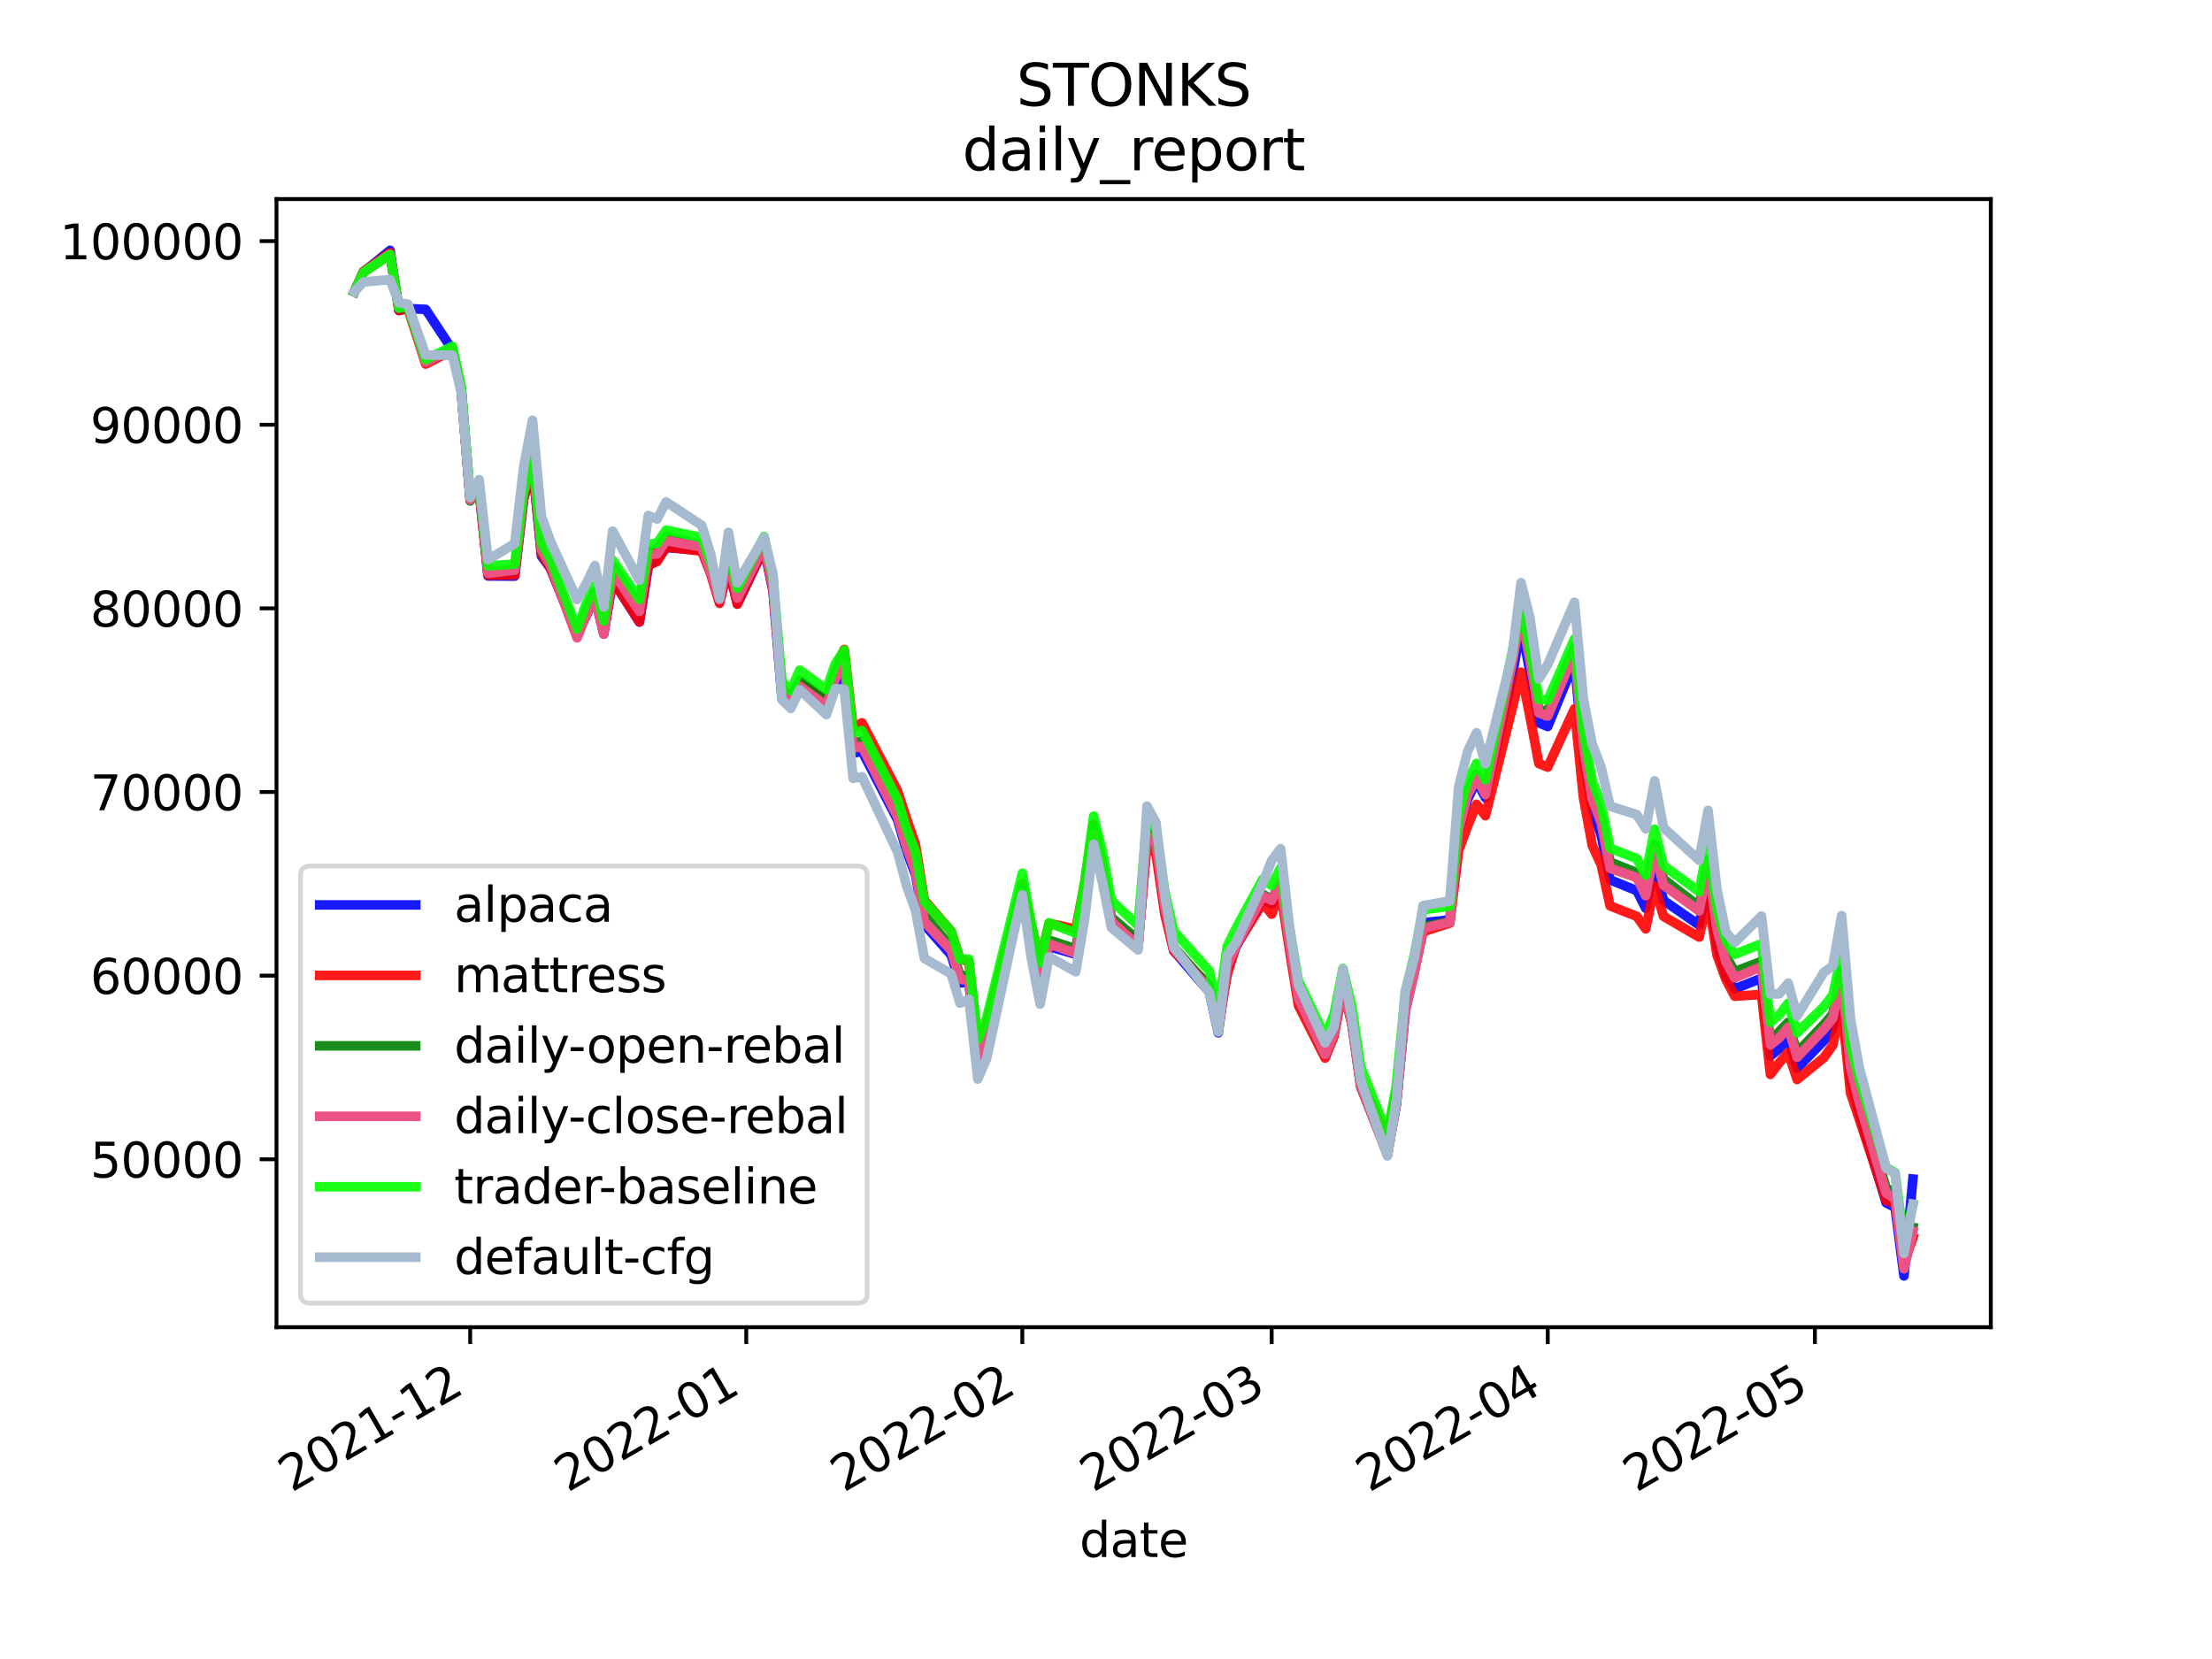 <?xml version="1.0" encoding="utf-8" standalone="no"?>
<!DOCTYPE svg PUBLIC "-//W3C//DTD SVG 1.1//EN"
  "http://www.w3.org/Graphics/SVG/1.1/DTD/svg11.dtd">
<svg height="345.6pt" version="1.1" viewBox="0 0 460.8 345.6" width="460.8pt" xmlns="http://www.w3.org/2000/svg" xmlns:xlink="http://www.w3.org/1999/xlink">
 <defs>
  <style type="text/css">*{stroke-linecap:butt;stroke-linejoin:round;}</style>
 </defs>
 <g id="figure_1">
  <g id="patch_1">
   <path d="M 0 345.6 
L 460.8 345.6 
L 460.8 0 
L 0 0 
z
" style="fill:#ffffff;"/>
  </g>
  <g id="axes_1">
   <g id="patch_2">
    <path d="M 57.6 276.48 
L 414.72 276.48 
L 414.72 41.472 
L 57.6 41.472 
z
" style="fill:#ffffff;"/>
   </g>
   <g id="matplotlib.axis_1">
    <g id="xtick_1">
     <g id="line2d_1">
      <defs>
       <path d="M 0 0 
L 0 3.5 
" id="meb7ab8a427" style="stroke:#000000;stroke-width:0.8;"/>
      </defs>
      <g>
       <use style="stroke:#000000;stroke-width:0.8;" x="97.95" xlink:href="#meb7ab8a427" y="276.48"/>
      </g>
     </g>
     <g id="text_1">
      <!-- 2021-12 -->
      <g transform="translate(60.725 310.952)rotate(-30)scale(0.1 -0.1)">
       <defs>
        <path d="M 1228 531 
L 3431 531 
L 3431 0 
L 469 0 
L 469 531 
Q 828 903 1448 1529 
Q 2069 2156 2228 2338 
Q 2531 2678 2651 2914 
Q 2772 3150 2772 3378 
Q 2772 3750 2511 3984 
Q 2250 4219 1831 4219 
Q 1534 4219 1204 4116 
Q 875 4013 500 3803 
L 500 4441 
Q 881 4594 1212 4672 
Q 1544 4750 1819 4750 
Q 2544 4750 2975 4387 
Q 3406 4025 3406 3419 
Q 3406 3131 3298 2873 
Q 3191 2616 2906 2266 
Q 2828 2175 2409 1742 
Q 1991 1309 1228 531 
z
" id="DejaVuSans-32" transform="scale(0.016)"/>
        <path d="M 2034 4250 
Q 1547 4250 1301 3770 
Q 1056 3291 1056 2328 
Q 1056 1369 1301 889 
Q 1547 409 2034 409 
Q 2525 409 2770 889 
Q 3016 1369 3016 2328 
Q 3016 3291 2770 3770 
Q 2525 4250 2034 4250 
z
M 2034 4750 
Q 2819 4750 3233 4129 
Q 3647 3509 3647 2328 
Q 3647 1150 3233 529 
Q 2819 -91 2034 -91 
Q 1250 -91 836 529 
Q 422 1150 422 2328 
Q 422 3509 836 4129 
Q 1250 4750 2034 4750 
z
" id="DejaVuSans-30" transform="scale(0.016)"/>
        <path d="M 794 531 
L 1825 531 
L 1825 4091 
L 703 3866 
L 703 4441 
L 1819 4666 
L 2450 4666 
L 2450 531 
L 3481 531 
L 3481 0 
L 794 0 
L 794 531 
z
" id="DejaVuSans-31" transform="scale(0.016)"/>
        <path d="M 313 2009 
L 1997 2009 
L 1997 1497 
L 313 1497 
L 313 2009 
z
" id="DejaVuSans-2d" transform="scale(0.016)"/>
       </defs>
       <use xlink:href="#DejaVuSans-32"/>
       <use x="63.623" xlink:href="#DejaVuSans-30"/>
       <use x="127.246" xlink:href="#DejaVuSans-32"/>
       <use x="190.869" xlink:href="#DejaVuSans-31"/>
       <use x="254.492" xlink:href="#DejaVuSans-2d"/>
       <use x="290.576" xlink:href="#DejaVuSans-31"/>
       <use x="354.199" xlink:href="#DejaVuSans-32"/>
      </g>
     </g>
    </g>
    <g id="xtick_2">
     <g id="line2d_2">
      <g>
       <use style="stroke:#000000;stroke-width:0.8;" x="155.46" xlink:href="#meb7ab8a427" y="276.48"/>
      </g>
     </g>
     <g id="text_2">
      <!-- 2022-01 -->
      <g transform="translate(118.235 310.952)rotate(-30)scale(0.1 -0.1)">
       <use xlink:href="#DejaVuSans-32"/>
       <use x="63.623" xlink:href="#DejaVuSans-30"/>
       <use x="127.246" xlink:href="#DejaVuSans-32"/>
       <use x="190.869" xlink:href="#DejaVuSans-32"/>
       <use x="254.492" xlink:href="#DejaVuSans-2d"/>
       <use x="290.576" xlink:href="#DejaVuSans-30"/>
       <use x="354.199" xlink:href="#DejaVuSans-31"/>
      </g>
     </g>
    </g>
    <g id="xtick_3">
     <g id="line2d_3">
      <g>
       <use style="stroke:#000000;stroke-width:0.8;" x="212.97" xlink:href="#meb7ab8a427" y="276.48"/>
      </g>
     </g>
     <g id="text_3">
      <!-- 2022-02 -->
      <g transform="translate(175.746 310.952)rotate(-30)scale(0.1 -0.1)">
       <use xlink:href="#DejaVuSans-32"/>
       <use x="63.623" xlink:href="#DejaVuSans-30"/>
       <use x="127.246" xlink:href="#DejaVuSans-32"/>
       <use x="190.869" xlink:href="#DejaVuSans-32"/>
       <use x="254.492" xlink:href="#DejaVuSans-2d"/>
       <use x="290.576" xlink:href="#DejaVuSans-30"/>
       <use x="354.199" xlink:href="#DejaVuSans-32"/>
      </g>
     </g>
    </g>
    <g id="xtick_4">
     <g id="line2d_4">
      <g>
       <use style="stroke:#000000;stroke-width:0.8;" x="264.915" xlink:href="#meb7ab8a427" y="276.48"/>
      </g>
     </g>
     <g id="text_4">
      <!-- 2022-03 -->
      <g transform="translate(227.69 310.952)rotate(-30)scale(0.1 -0.1)">
       <defs>
        <path d="M 2597 2516 
Q 3050 2419 3304 2112 
Q 3559 1806 3559 1356 
Q 3559 666 3084 287 
Q 2609 -91 1734 -91 
Q 1441 -91 1130 -33 
Q 819 25 488 141 
L 488 750 
Q 750 597 1062 519 
Q 1375 441 1716 441 
Q 2309 441 2620 675 
Q 2931 909 2931 1356 
Q 2931 1769 2642 2001 
Q 2353 2234 1838 2234 
L 1294 2234 
L 1294 2753 
L 1863 2753 
Q 2328 2753 2575 2939 
Q 2822 3125 2822 3475 
Q 2822 3834 2567 4026 
Q 2313 4219 1838 4219 
Q 1578 4219 1281 4162 
Q 984 4106 628 3988 
L 628 4550 
Q 988 4650 1302 4700 
Q 1616 4750 1894 4750 
Q 2613 4750 3031 4423 
Q 3450 4097 3450 3541 
Q 3450 3153 3228 2886 
Q 3006 2619 2597 2516 
z
" id="DejaVuSans-33" transform="scale(0.016)"/>
       </defs>
       <use xlink:href="#DejaVuSans-32"/>
       <use x="63.623" xlink:href="#DejaVuSans-30"/>
       <use x="127.246" xlink:href="#DejaVuSans-32"/>
       <use x="190.869" xlink:href="#DejaVuSans-32"/>
       <use x="254.492" xlink:href="#DejaVuSans-2d"/>
       <use x="290.576" xlink:href="#DejaVuSans-30"/>
       <use x="354.199" xlink:href="#DejaVuSans-33"/>
      </g>
     </g>
    </g>
    <g id="xtick_5">
     <g id="line2d_5">
      <g>
       <use style="stroke:#000000;stroke-width:0.8;" x="322.425" xlink:href="#meb7ab8a427" y="276.48"/>
      </g>
     </g>
     <g id="text_5">
      <!-- 2022-04 -->
      <g transform="translate(285.201 310.952)rotate(-30)scale(0.1 -0.1)">
       <defs>
        <path d="M 2419 4116 
L 825 1625 
L 2419 1625 
L 2419 4116 
z
M 2253 4666 
L 3047 4666 
L 3047 1625 
L 3713 1625 
L 3713 1100 
L 3047 1100 
L 3047 0 
L 2419 0 
L 2419 1100 
L 313 1100 
L 313 1709 
L 2253 4666 
z
" id="DejaVuSans-34" transform="scale(0.016)"/>
       </defs>
       <use xlink:href="#DejaVuSans-32"/>
       <use x="63.623" xlink:href="#DejaVuSans-30"/>
       <use x="127.246" xlink:href="#DejaVuSans-32"/>
       <use x="190.869" xlink:href="#DejaVuSans-32"/>
       <use x="254.492" xlink:href="#DejaVuSans-2d"/>
       <use x="290.576" xlink:href="#DejaVuSans-30"/>
       <use x="354.199" xlink:href="#DejaVuSans-34"/>
      </g>
     </g>
    </g>
    <g id="xtick_6">
     <g id="line2d_6">
      <g>
       <use style="stroke:#000000;stroke-width:0.8;" x="378.08" xlink:href="#meb7ab8a427" y="276.48"/>
      </g>
     </g>
     <g id="text_6">
      <!-- 2022-05 -->
      <g transform="translate(340.856 310.952)rotate(-30)scale(0.1 -0.1)">
       <defs>
        <path d="M 691 4666 
L 3169 4666 
L 3169 4134 
L 1269 4134 
L 1269 2991 
Q 1406 3038 1543 3061 
Q 1681 3084 1819 3084 
Q 2600 3084 3056 2656 
Q 3513 2228 3513 1497 
Q 3513 744 3044 326 
Q 2575 -91 1722 -91 
Q 1428 -91 1123 -41 
Q 819 9 494 109 
L 494 744 
Q 775 591 1075 516 
Q 1375 441 1709 441 
Q 2250 441 2565 725 
Q 2881 1009 2881 1497 
Q 2881 1984 2565 2268 
Q 2250 2553 1709 2553 
Q 1456 2553 1204 2497 
Q 953 2441 691 2322 
L 691 4666 
z
" id="DejaVuSans-35" transform="scale(0.016)"/>
       </defs>
       <use xlink:href="#DejaVuSans-32"/>
       <use x="63.623" xlink:href="#DejaVuSans-30"/>
       <use x="127.246" xlink:href="#DejaVuSans-32"/>
       <use x="190.869" xlink:href="#DejaVuSans-32"/>
       <use x="254.492" xlink:href="#DejaVuSans-2d"/>
       <use x="290.576" xlink:href="#DejaVuSans-30"/>
       <use x="354.199" xlink:href="#DejaVuSans-35"/>
      </g>
     </g>
    </g>
    <g id="text_7">
     <!-- date -->
     <g transform="translate(224.885 324.351)scale(0.1 -0.1)">
      <defs>
       <path d="M 2906 2969 
L 2906 4863 
L 3481 4863 
L 3481 0 
L 2906 0 
L 2906 525 
Q 2725 213 2448 61 
Q 2172 -91 1784 -91 
Q 1150 -91 751 415 
Q 353 922 353 1747 
Q 353 2572 751 3078 
Q 1150 3584 1784 3584 
Q 2172 3584 2448 3432 
Q 2725 3281 2906 2969 
z
M 947 1747 
Q 947 1113 1208 752 
Q 1469 391 1925 391 
Q 2381 391 2643 752 
Q 2906 1113 2906 1747 
Q 2906 2381 2643 2742 
Q 2381 3103 1925 3103 
Q 1469 3103 1208 2742 
Q 947 2381 947 1747 
z
" id="DejaVuSans-64" transform="scale(0.016)"/>
       <path d="M 2194 1759 
Q 1497 1759 1228 1600 
Q 959 1441 959 1056 
Q 959 750 1161 570 
Q 1363 391 1709 391 
Q 2188 391 2477 730 
Q 2766 1069 2766 1631 
L 2766 1759 
L 2194 1759 
z
M 3341 1997 
L 3341 0 
L 2766 0 
L 2766 531 
Q 2569 213 2275 61 
Q 1981 -91 1556 -91 
Q 1019 -91 701 211 
Q 384 513 384 1019 
Q 384 1609 779 1909 
Q 1175 2209 1959 2209 
L 2766 2209 
L 2766 2266 
Q 2766 2663 2505 2880 
Q 2244 3097 1772 3097 
Q 1472 3097 1187 3025 
Q 903 2953 641 2809 
L 641 3341 
Q 956 3463 1253 3523 
Q 1550 3584 1831 3584 
Q 2591 3584 2966 3190 
Q 3341 2797 3341 1997 
z
" id="DejaVuSans-61" transform="scale(0.016)"/>
       <path d="M 1172 4494 
L 1172 3500 
L 2356 3500 
L 2356 3053 
L 1172 3053 
L 1172 1153 
Q 1172 725 1289 603 
Q 1406 481 1766 481 
L 2356 481 
L 2356 0 
L 1766 0 
Q 1100 0 847 248 
Q 594 497 594 1153 
L 594 3053 
L 172 3053 
L 172 3500 
L 594 3500 
L 594 4494 
L 1172 4494 
z
" id="DejaVuSans-74" transform="scale(0.016)"/>
       <path d="M 3597 1894 
L 3597 1613 
L 953 1613 
Q 991 1019 1311 708 
Q 1631 397 2203 397 
Q 2534 397 2845 478 
Q 3156 559 3463 722 
L 3463 178 
Q 3153 47 2828 -22 
Q 2503 -91 2169 -91 
Q 1331 -91 842 396 
Q 353 884 353 1716 
Q 353 2575 817 3079 
Q 1281 3584 2069 3584 
Q 2775 3584 3186 3129 
Q 3597 2675 3597 1894 
z
M 3022 2063 
Q 3016 2534 2758 2815 
Q 2500 3097 2075 3097 
Q 1594 3097 1305 2825 
Q 1016 2553 972 2059 
L 3022 2063 
z
" id="DejaVuSans-65" transform="scale(0.016)"/>
      </defs>
      <use xlink:href="#DejaVuSans-64"/>
      <use x="63.477" xlink:href="#DejaVuSans-61"/>
      <use x="124.756" xlink:href="#DejaVuSans-74"/>
      <use x="163.965" xlink:href="#DejaVuSans-65"/>
     </g>
    </g>
   </g>
   <g id="matplotlib.axis_2">
    <g id="ytick_1">
     <g id="line2d_7">
      <defs>
       <path d="M 0 0 
L -3.5 0 
" id="m868fb7bcef" style="stroke:#000000;stroke-width:0.8;"/>
      </defs>
      <g>
       <use style="stroke:#000000;stroke-width:0.8;" x="57.6" xlink:href="#m868fb7bcef" y="241.498"/>
      </g>
     </g>
     <g id="text_8">
      <!-- 50000 -->
      <g transform="translate(18.788 245.298)scale(0.1 -0.1)">
       <use xlink:href="#DejaVuSans-35"/>
       <use x="63.623" xlink:href="#DejaVuSans-30"/>
       <use x="127.246" xlink:href="#DejaVuSans-30"/>
       <use x="190.869" xlink:href="#DejaVuSans-30"/>
       <use x="254.492" xlink:href="#DejaVuSans-30"/>
      </g>
     </g>
    </g>
    <g id="ytick_2">
     <g id="line2d_8">
      <g>
       <use style="stroke:#000000;stroke-width:0.8;" x="57.6" xlink:href="#m868fb7bcef" y="203.243"/>
      </g>
     </g>
     <g id="text_9">
      <!-- 60000 -->
      <g transform="translate(18.788 207.042)scale(0.1 -0.1)">
       <defs>
        <path d="M 2113 2584 
Q 1688 2584 1439 2293 
Q 1191 2003 1191 1497 
Q 1191 994 1439 701 
Q 1688 409 2113 409 
Q 2538 409 2786 701 
Q 3034 994 3034 1497 
Q 3034 2003 2786 2293 
Q 2538 2584 2113 2584 
z
M 3366 4563 
L 3366 3988 
Q 3128 4100 2886 4159 
Q 2644 4219 2406 4219 
Q 1781 4219 1451 3797 
Q 1122 3375 1075 2522 
Q 1259 2794 1537 2939 
Q 1816 3084 2150 3084 
Q 2853 3084 3261 2657 
Q 3669 2231 3669 1497 
Q 3669 778 3244 343 
Q 2819 -91 2113 -91 
Q 1303 -91 875 529 
Q 447 1150 447 2328 
Q 447 3434 972 4092 
Q 1497 4750 2381 4750 
Q 2619 4750 2861 4703 
Q 3103 4656 3366 4563 
z
" id="DejaVuSans-36" transform="scale(0.016)"/>
       </defs>
       <use xlink:href="#DejaVuSans-36"/>
       <use x="63.623" xlink:href="#DejaVuSans-30"/>
       <use x="127.246" xlink:href="#DejaVuSans-30"/>
       <use x="190.869" xlink:href="#DejaVuSans-30"/>
       <use x="254.492" xlink:href="#DejaVuSans-30"/>
      </g>
     </g>
    </g>
    <g id="ytick_3">
     <g id="line2d_9">
      <g>
       <use style="stroke:#000000;stroke-width:0.8;" x="57.6" xlink:href="#m868fb7bcef" y="164.988"/>
      </g>
     </g>
     <g id="text_10">
      <!-- 70000 -->
      <g transform="translate(18.788 168.787)scale(0.1 -0.1)">
       <defs>
        <path d="M 525 4666 
L 3525 4666 
L 3525 4397 
L 1831 0 
L 1172 0 
L 2766 4134 
L 525 4134 
L 525 4666 
z
" id="DejaVuSans-37" transform="scale(0.016)"/>
       </defs>
       <use xlink:href="#DejaVuSans-37"/>
       <use x="63.623" xlink:href="#DejaVuSans-30"/>
       <use x="127.246" xlink:href="#DejaVuSans-30"/>
       <use x="190.869" xlink:href="#DejaVuSans-30"/>
       <use x="254.492" xlink:href="#DejaVuSans-30"/>
      </g>
     </g>
    </g>
    <g id="ytick_4">
     <g id="line2d_10">
      <g>
       <use style="stroke:#000000;stroke-width:0.8;" x="57.6" xlink:href="#m868fb7bcef" y="126.733"/>
      </g>
     </g>
     <g id="text_11">
      <!-- 80000 -->
      <g transform="translate(18.788 130.532)scale(0.1 -0.1)">
       <defs>
        <path d="M 2034 2216 
Q 1584 2216 1326 1975 
Q 1069 1734 1069 1313 
Q 1069 891 1326 650 
Q 1584 409 2034 409 
Q 2484 409 2743 651 
Q 3003 894 3003 1313 
Q 3003 1734 2745 1975 
Q 2488 2216 2034 2216 
z
M 1403 2484 
Q 997 2584 770 2862 
Q 544 3141 544 3541 
Q 544 4100 942 4425 
Q 1341 4750 2034 4750 
Q 2731 4750 3128 4425 
Q 3525 4100 3525 3541 
Q 3525 3141 3298 2862 
Q 3072 2584 2669 2484 
Q 3125 2378 3379 2068 
Q 3634 1759 3634 1313 
Q 3634 634 3220 271 
Q 2806 -91 2034 -91 
Q 1263 -91 848 271 
Q 434 634 434 1313 
Q 434 1759 690 2068 
Q 947 2378 1403 2484 
z
M 1172 3481 
Q 1172 3119 1398 2916 
Q 1625 2713 2034 2713 
Q 2441 2713 2670 2916 
Q 2900 3119 2900 3481 
Q 2900 3844 2670 4047 
Q 2441 4250 2034 4250 
Q 1625 4250 1398 4047 
Q 1172 3844 1172 3481 
z
" id="DejaVuSans-38" transform="scale(0.016)"/>
       </defs>
       <use xlink:href="#DejaVuSans-38"/>
       <use x="63.623" xlink:href="#DejaVuSans-30"/>
       <use x="127.246" xlink:href="#DejaVuSans-30"/>
       <use x="190.869" xlink:href="#DejaVuSans-30"/>
       <use x="254.492" xlink:href="#DejaVuSans-30"/>
      </g>
     </g>
    </g>
    <g id="ytick_5">
     <g id="line2d_11">
      <g>
       <use style="stroke:#000000;stroke-width:0.8;" x="57.6" xlink:href="#m868fb7bcef" y="88.477"/>
      </g>
     </g>
     <g id="text_12">
      <!-- 90000 -->
      <g transform="translate(18.788 92.277)scale(0.1 -0.1)">
       <defs>
        <path d="M 703 97 
L 703 672 
Q 941 559 1184 500 
Q 1428 441 1663 441 
Q 2288 441 2617 861 
Q 2947 1281 2994 2138 
Q 2813 1869 2534 1725 
Q 2256 1581 1919 1581 
Q 1219 1581 811 2004 
Q 403 2428 403 3163 
Q 403 3881 828 4315 
Q 1253 4750 1959 4750 
Q 2769 4750 3195 4129 
Q 3622 3509 3622 2328 
Q 3622 1225 3098 567 
Q 2575 -91 1691 -91 
Q 1453 -91 1209 -44 
Q 966 3 703 97 
z
M 1959 2075 
Q 2384 2075 2632 2365 
Q 2881 2656 2881 3163 
Q 2881 3666 2632 3958 
Q 2384 4250 1959 4250 
Q 1534 4250 1286 3958 
Q 1038 3666 1038 3163 
Q 1038 2656 1286 2365 
Q 1534 2075 1959 2075 
z
" id="DejaVuSans-39" transform="scale(0.016)"/>
       </defs>
       <use xlink:href="#DejaVuSans-39"/>
       <use x="63.623" xlink:href="#DejaVuSans-30"/>
       <use x="127.246" xlink:href="#DejaVuSans-30"/>
       <use x="190.869" xlink:href="#DejaVuSans-30"/>
       <use x="254.492" xlink:href="#DejaVuSans-30"/>
      </g>
     </g>
    </g>
    <g id="ytick_6">
     <g id="line2d_12">
      <g>
       <use style="stroke:#000000;stroke-width:0.8;" x="57.6" xlink:href="#m868fb7bcef" y="50.222"/>
      </g>
     </g>
     <g id="text_13">
      <!-- 100000 -->
      <g transform="translate(12.425 54.021)scale(0.1 -0.1)">
       <use xlink:href="#DejaVuSans-31"/>
       <use x="63.623" xlink:href="#DejaVuSans-30"/>
       <use x="127.246" xlink:href="#DejaVuSans-30"/>
       <use x="190.869" xlink:href="#DejaVuSans-30"/>
       <use x="254.492" xlink:href="#DejaVuSans-30"/>
       <use x="318.115" xlink:href="#DejaVuSans-30"/>
      </g>
     </g>
    </g>
   </g>
   <g id="line2d_13">
    <path clip-path="url(#pd43459a0da)" d="M 73.833 60.767 
L 75.688 56.687 
L 81.253 52.154 
L 83.109 64.654 
L 84.964 64.283 
L 88.674 64.444 
L 94.24 72.87 
L 96.095 81.304 
L 97.95 104.121 
L 99.805 102.088 
L 101.66 119.983 
L 107.226 120.019 
L 109.081 103.969 
L 110.936 96.892 
L 112.791 115.855 
L 114.646 118.369 
L 120.212 132.157 
L 122.067 128.336 
L 123.922 124.262 
L 125.777 132.082 
L 127.633 120.901 
L 133.198 129.584 
L 135.053 117.901 
L 136.908 116.604 
L 138.764 114.082 
L 146.184 114.531 
L 148.039 119.217 
L 149.895 125.283 
L 151.75 118.019 
L 153.605 125.775 
L 159.17 114.285 
L 161.026 123.115 
L 162.881 145.511 
L 164.736 147.238 
L 166.591 143.639 
L 172.157 148.131 
L 174.012 142.316 
L 175.867 139.419 
L 177.722 156.935 
L 179.577 156.497 
L 186.998 170.823 
L 188.853 177.28 
L 190.708 182.151 
L 192.564 192.618 
L 198.129 198.925 
L 199.984 204.778 
L 201.839 204.566 
L 203.695 221.89 
L 205.55 216.825 
L 211.115 193.918 
L 212.97 186.482 
L 214.826 197.219 
L 216.681 205.563 
L 218.536 197.178 
L 224.101 198.797 
L 225.957 188.159 
L 227.812 173.991 
L 229.667 181.79 
L 231.522 192.056 
L 237.088 197.304 
L 238.943 174.281 
L 240.798 176.38 
L 242.653 189.657 
L 244.508 198.033 
L 251.929 206.672 
L 253.784 215.156 
L 255.639 201.686 
L 257.494 197.223 
L 263.06 187.312 
L 264.915 188.313 
L 266.77 184.559 
L 268.625 197.094 
L 270.481 208.306 
L 276.046 219.78 
L 277.901 215.234 
L 279.756 205.709 
L 281.612 212.954 
L 283.467 226.159 
L 289.032 240.416 
L 290.887 230.029 
L 292.743 210.502 
L 294.598 202.076 
L 296.453 192.218 
L 302.018 191.631 
L 303.874 173.506 
L 305.729 166.506 
L 307.584 162.657 
L 309.439 166.176 
L 315.005 141.063 
L 316.86 130.161 
L 318.715 140.03 
L 320.57 150.575 
L 322.425 151.345 
L 327.991 137.873 
L 329.846 157.463 
L 331.701 168.645 
L 333.556 173.993 
L 335.412 183.285 
L 340.977 185.54 
L 342.832 189.199 
L 344.687 179.925 
L 346.543 187.571 
L 353.963 192.708 
L 355.818 183.28 
L 357.674 196.959 
L 359.529 203.137 
L 361.384 205.995 
L 366.949 203.788 
L 368.805 220.001 
L 370.66 218.433 
L 372.515 216.204 
L 374.37 222.522 
L 379.936 216.812 
L 381.791 214.367 
L 383.646 205.52 
L 385.501 224.538 
L 387.356 232.108 
L 392.922 250.575 
L 394.777 251.519 
L 396.632 265.798 
L 398.487 245.618 
" style="fill:none;stroke:#0000ff;stroke-linecap:square;stroke-opacity:0.9;stroke-width:2;"/>
   </g>
   <g id="line2d_14">
    <path clip-path="url(#pd43459a0da)" d="M 73.833 60.767 
L 75.688 56.547 
L 81.253 52.648 
L 83.109 64.706 
L 84.964 64.247 
L 88.674 75.841 
L 94.24 72.967 
L 96.095 81.533 
L 97.95 103.881 
L 99.805 102.015 
L 101.66 119.808 
L 107.226 119.777 
L 109.081 103.969 
L 110.936 96.853 
L 112.791 115.445 
L 114.646 118.32 
L 120.212 131.941 
L 122.067 128.4 
L 123.922 124.291 
L 125.777 131.811 
L 127.633 120.819 
L 133.198 129.538 
L 135.053 117.751 
L 136.908 116.971 
L 138.764 113.967 
L 146.184 114.812 
L 148.039 119.562 
L 149.895 125.688 
L 151.75 118.18 
L 153.605 125.873 
L 159.17 114.076 
L 161.026 122.71 
L 162.881 143.384 
L 164.736 145.058 
L 166.591 142.333 
L 172.157 146.123 
L 174.012 139.729 
L 175.867 135.289 
L 177.722 151.689 
L 179.577 150.566 
L 186.998 164.788 
L 188.853 170.543 
L 190.708 175.912 
L 192.564 187.531 
L 198.129 193.985 
L 199.984 199.754 
L 201.839 200.311 
L 203.695 217.659 
L 205.55 213.212 
L 211.115 191.354 
L 212.97 183.97 
L 214.826 192.729 
L 216.681 200.258 
L 218.536 192.35 
L 224.101 193.548 
L 225.957 183.959 
L 227.812 171.729 
L 229.667 179.871 
L 231.522 191.813 
L 237.088 196.553 
L 238.943 175.975 
L 240.798 177.764 
L 242.653 190.482 
L 244.508 198.121 
L 251.929 205.221 
L 253.784 214.121 
L 255.639 203.072 
L 257.494 197.037 
L 263.06 188.11 
L 264.915 190.436 
L 266.77 185.564 
L 268.625 197.887 
L 270.481 209.451 
L 276.046 220.418 
L 277.901 215.87 
L 279.756 206.023 
L 281.612 213.195 
L 283.467 225.064 
L 289.032 236.744 
L 290.887 227.446 
L 292.743 209.223 
L 294.598 202.432 
L 296.453 194.083 
L 302.018 192.296 
L 303.874 177.105 
L 305.729 172.09 
L 307.584 167.551 
L 309.439 169.925 
L 315.005 147.581 
L 316.86 140.02 
L 318.715 149.22 
L 320.57 159.061 
L 322.425 159.8 
L 327.991 147.672 
L 329.846 166.108 
L 331.701 176.16 
L 333.556 180.179 
L 335.412 188.713 
L 340.977 190.891 
L 342.832 193.502 
L 344.687 184.578 
L 346.543 190.888 
L 353.963 195.211 
L 355.818 186.902 
L 357.674 198.936 
L 359.529 204.018 
L 361.384 207.53 
L 366.949 207.165 
L 368.805 223.823 
L 370.66 221.388 
L 372.515 219.255 
L 374.37 224.878 
L 379.936 220.342 
L 381.791 217.755 
L 383.646 209.499 
L 385.501 227.7 
L 387.356 233.221 
L 392.922 250.12 
L 394.777 250.624 
L 396.632 263.278 
L 398.487 257.845 
" style="fill:none;stroke:#ff0000;stroke-linecap:square;stroke-opacity:0.9;stroke-width:2;"/>
   </g>
   <g id="line2d_15">
    <path clip-path="url(#pd43459a0da)" d="M 73.833 60.767 
L 75.688 56.693 
L 81.253 53.026 
L 83.109 64.308 
L 84.964 63.92 
L 88.674 75.338 
L 94.24 72.575 
L 96.095 81.208 
L 97.95 104.355 
L 99.805 101.649 
L 101.66 119.177 
L 107.226 118.682 
L 109.081 102.77 
L 110.936 95.559 
L 112.791 114.739 
L 114.646 117.67 
L 120.212 132.544 
L 122.067 127.299 
L 123.922 123.238 
L 125.777 131.292 
L 127.633 117.87 
L 133.198 126.431 
L 135.053 114.856 
L 136.908 114.398 
L 138.764 111.729 
L 146.184 113.484 
L 148.039 118.171 
L 149.895 124.155 
L 151.75 115.227 
L 153.605 124.031 
L 159.17 113.057 
L 161.026 121.806 
L 162.881 143.913 
L 164.736 146.047 
L 166.591 141.679 
L 172.157 145.79 
L 174.012 140.035 
L 175.867 136.931 
L 177.722 155.018 
L 179.577 154.314 
L 186.998 169.097 
L 188.853 175.281 
L 190.708 180.219 
L 192.564 190.653 
L 198.129 197.307 
L 199.984 203.165 
L 201.839 203.342 
L 203.695 220.416 
L 205.55 215.908 
L 211.115 192.953 
L 212.97 185.136 
L 214.826 195.621 
L 216.681 204.075 
L 218.536 195.849 
L 224.101 197.636 
L 225.957 186.764 
L 227.812 172.574 
L 229.667 180.531 
L 231.522 191.072 
L 237.088 195.833 
L 238.943 173.187 
L 240.798 175.249 
L 242.653 188.55 
L 244.508 197.282 
L 251.929 205.583 
L 253.784 214.528 
L 255.639 200.728 
L 257.494 196.585 
L 263.06 186.31 
L 264.915 187.379 
L 266.77 183.762 
L 268.625 196.365 
L 270.481 207.928 
L 276.046 219.601 
L 277.901 215.185 
L 279.756 205.521 
L 281.612 213.206 
L 283.467 226.502 
L 289.032 240.275 
L 290.887 229.845 
L 292.743 210.286 
L 294.598 202.648 
L 296.453 193.036 
L 302.018 192.002 
L 303.874 172.656 
L 305.729 164.96 
L 307.584 161.292 
L 309.439 164.798 
L 315.005 137.72 
L 316.86 126.979 
L 318.715 136.977 
L 320.57 147.851 
L 322.425 148.149 
L 327.991 134.814 
L 329.846 154.483 
L 331.701 165.34 
L 333.556 170.224 
L 335.412 179.575 
L 340.977 181.808 
L 342.832 185.127 
L 344.687 175.873 
L 346.543 183.141 
L 353.963 188.81 
L 355.818 179.113 
L 357.674 192.401 
L 359.529 199.117 
L 361.384 202.391 
L 366.949 200.265 
L 368.805 216.867 
L 370.66 214.874 
L 372.515 212.98 
L 374.37 219.257 
L 379.936 213.411 
L 381.791 211.278 
L 383.646 202.102 
L 385.501 221.406 
L 387.356 229.114 
L 392.922 247.439 
L 394.777 248.733 
L 396.632 263.77 
L 398.487 255.664 
" style="fill:none;stroke:#008000;stroke-linecap:square;stroke-opacity:0.9;stroke-width:2;"/>
   </g>
   <g id="line2d_16">
    <path clip-path="url(#pd43459a0da)" d="M 73.833 60.767 
L 75.688 56.716 
L 81.253 52.945 
L 83.109 64.203 
L 84.964 63.852 
L 88.674 75.46 
L 94.24 72.525 
L 96.095 81.07 
L 97.95 104.103 
L 99.805 101.53 
L 101.66 119.418 
L 107.226 118.764 
L 109.081 102.855 
L 110.936 95.473 
L 112.791 114.546 
L 114.646 117.748 
L 120.212 132.875 
L 122.067 128.284 
L 123.922 124.258 
L 125.777 132.11 
L 127.633 119.11 
L 133.198 127.359 
L 135.053 115.473 
L 136.908 115.4 
L 138.764 112.592 
L 146.184 113.98 
L 148.039 119.204 
L 149.895 124.978 
L 151.75 116.302 
L 153.605 124.6 
L 159.17 113.646 
L 161.026 122.425 
L 162.881 144.672 
L 164.736 146.435 
L 166.591 142.932 
L 172.157 147.077 
L 174.012 141.296 
L 175.867 138.249 
L 177.722 155.892 
L 179.577 155.475 
L 186.998 170.216 
L 188.853 176.478 
L 190.708 181.54 
L 192.564 192.003 
L 198.129 197.951 
L 199.984 204.027 
L 201.839 204.186 
L 203.695 221.309 
L 205.55 216.568 
L 211.115 193.802 
L 212.97 186.004 
L 214.826 196.897 
L 216.681 205.047 
L 218.536 196.61 
L 224.101 198.607 
L 225.957 187.992 
L 227.812 173.813 
L 229.667 181.609 
L 231.522 191.904 
L 237.088 197.01 
L 238.943 174.037 
L 240.798 175.731 
L 242.653 189.075 
L 244.508 197.699 
L 251.929 206.079 
L 253.784 214.766 
L 255.639 201.205 
L 257.494 196.961 
L 263.06 186.655 
L 264.915 187.562 
L 266.77 183.826 
L 268.625 196.606 
L 270.481 208.006 
L 276.046 219.675 
L 277.901 215.269 
L 279.756 205.391 
L 281.612 213.305 
L 283.467 226.326 
L 289.032 240.655 
L 290.887 229.947 
L 292.743 210.794 
L 294.598 202.851 
L 296.453 193.376 
L 302.018 192.078 
L 303.874 172.791 
L 305.729 165.59 
L 307.584 162.034 
L 309.439 165.519 
L 315.005 138.132 
L 316.86 127.688 
L 318.715 137.559 
L 320.57 148.498 
L 322.425 149.168 
L 327.991 135.873 
L 329.846 155.54 
L 331.701 166.529 
L 333.556 171.395 
L 335.412 180.884 
L 340.977 182.809 
L 342.832 186.586 
L 344.687 177.006 
L 346.543 184.406 
L 353.963 189.773 
L 355.818 180.167 
L 357.674 193.547 
L 359.529 200.328 
L 361.384 203.71 
L 366.949 201.37 
L 368.805 217.679 
L 370.66 216.192 
L 372.515 213.972 
L 374.37 220.242 
L 379.936 214.429 
L 381.791 212.118 
L 383.646 203.388 
L 385.501 222.383 
L 387.356 229.805 
L 392.922 248.548 
L 394.777 249.799 
L 396.632 264.319 
L 398.487 256.497 
" style="fill:none;stroke:#ec5283;stroke-linecap:square;stroke-width:2;"/>
   </g>
   <g id="line2d_17">
    <path clip-path="url(#pd43459a0da)" d="M 73.833 60.767 
L 75.688 56.755 
L 81.253 53.037 
L 83.109 64.12 
L 84.964 63.77 
L 88.674 74.898 
L 94.24 72.153 
L 96.095 80.523 
L 97.95 102.995 
L 99.805 100.57 
L 101.66 117.891 
L 107.226 117.521 
L 109.081 101.901 
L 110.936 94.516 
L 112.791 113.126 
L 114.646 116.401 
L 120.212 131.001 
L 122.067 125.892 
L 123.922 122.025 
L 125.777 129.355 
L 127.633 116.706 
L 133.198 124.88 
L 135.053 113.374 
L 136.908 113.153 
L 138.764 110.438 
L 146.184 111.994 
L 148.039 117.001 
L 149.895 122.828 
L 151.75 114.254 
L 153.605 122.531 
L 159.17 111.774 
L 161.026 120.332 
L 162.881 141.955 
L 164.736 143.858 
L 166.591 139.604 
L 172.157 143.643 
L 174.012 138.254 
L 175.867 135.434 
L 177.722 152.641 
L 179.577 152.197 
L 186.998 166.556 
L 188.853 172.696 
L 190.708 177.375 
L 192.564 187.802 
L 198.129 193.929 
L 199.984 199.842 
L 201.839 199.828 
L 203.695 216.54 
L 205.55 211.99 
L 211.115 189.516 
L 212.97 181.908 
L 214.826 192.344 
L 216.681 200.587 
L 218.536 192.237 
L 224.101 194.402 
L 225.957 183.685 
L 227.812 170.032 
L 229.667 177.421 
L 231.522 187.6 
L 237.088 192.814 
L 238.943 170.343 
L 240.798 172.431 
L 242.653 185.677 
L 244.508 193.955 
L 251.929 202.279 
L 253.784 210.412 
L 255.639 197.159 
L 257.494 193.375 
L 263.06 183.143 
L 264.915 184.46 
L 266.77 180.783 
L 268.625 193.323 
L 270.481 204.255 
L 276.046 215.916 
L 277.901 211.259 
L 279.756 201.753 
L 281.612 209.621 
L 283.467 222.284 
L 289.032 236.242 
L 290.887 226.018 
L 292.743 206.777 
L 294.598 199.081 
L 296.453 189.505 
L 302.018 188.779 
L 303.874 169.722 
L 305.729 162.626 
L 307.584 159.04 
L 309.439 162.426 
L 315.005 135.967 
L 316.86 125.443 
L 318.715 135.165 
L 320.57 145.697 
L 322.425 145.846 
L 327.991 133.112 
L 329.846 152.243 
L 331.701 162.703 
L 333.556 167.53 
L 335.412 176.711 
L 340.977 178.865 
L 342.832 182.316 
L 344.687 172.735 
L 346.543 180.335 
L 353.963 185.739 
L 355.818 175.937 
L 357.674 189.384 
L 359.529 195.797 
L 361.384 198.801 
L 366.949 196.596 
L 368.805 212.98 
L 370.66 211.384 
L 372.515 208.979 
L 374.37 215.148 
L 379.936 209.702 
L 381.791 207.334 
L 383.646 198.792 
L 385.501 217.659 
L 387.356 224.949 
L 392.922 243.213 
L 394.777 244.291 
L 396.632 258.542 
L 398.487 251.03 
" style="fill:none;stroke:#00ff00;stroke-linecap:square;stroke-opacity:0.9;stroke-width:2;"/>
   </g>
   <g id="line2d_18">
    <path clip-path="url(#pd43459a0da)" d="M 73.833 60.767 
L 75.688 58.734 
L 81.253 58.252 
L 83.109 63.068 
L 84.964 63.356 
L 88.674 73.954 
L 94.24 74.001 
L 96.095 81.837 
L 97.95 103.64 
L 99.805 99.92 
L 101.66 116.587 
L 107.226 113.24 
L 109.081 97.316 
L 110.936 87.553 
L 112.791 107.571 
L 114.646 112.666 
L 120.212 124.888 
L 122.067 121.694 
L 123.922 117.82 
L 125.777 126.467 
L 127.633 110.636 
L 133.198 120.861 
L 135.053 107.409 
L 136.908 108.114 
L 138.764 104.559 
L 146.184 109.433 
L 148.039 115.412 
L 149.895 124.693 
L 151.75 110.887 
L 153.605 121.423 
L 159.17 111.953 
L 161.026 119.529 
L 162.881 145.757 
L 164.736 147.578 
L 166.591 143.675 
L 172.157 148.881 
L 174.012 143.465 
L 175.867 143.605 
L 177.722 162.145 
L 179.577 161.809 
L 186.998 177.564 
L 188.853 184.518 
L 190.708 189.599 
L 192.564 199.645 
L 198.129 202.871 
L 199.984 208.972 
L 201.839 208.156 
L 203.695 224.8 
L 205.55 220.476 
L 211.115 194.63 
L 212.97 186.452 
L 214.826 199.57 
L 216.681 209.168 
L 218.536 199.339 
L 224.101 202.427 
L 225.957 191.407 
L 227.812 175.851 
L 229.667 183.925 
L 231.522 193.224 
L 237.088 197.885 
L 238.943 167.923 
L 240.798 171.315 
L 242.653 186.465 
L 244.508 197.323 
L 251.929 206.792 
L 253.784 214.975 
L 255.639 199.06 
L 257.494 196.32 
L 263.06 183.953 
L 264.915 179.255 
L 266.77 176.788 
L 268.625 193.012 
L 270.481 205.107 
L 276.046 217.246 
L 277.901 213.851 
L 279.756 201.856 
L 281.612 212.012 
L 283.467 225.011 
L 289.032 240.797 
L 290.887 229.261 
L 292.743 206.47 
L 294.598 199.646 
L 296.453 188.672 
L 302.018 187.668 
L 303.874 163.896 
L 305.729 156.511 
L 307.584 152.648 
L 309.439 159.116 
L 315.005 136.541 
L 316.86 121.381 
L 318.715 128.676 
L 320.57 141.448 
L 322.425 138.427 
L 327.991 125.46 
L 329.846 145.594 
L 331.701 155.039 
L 333.556 159.851 
L 335.412 167.939 
L 340.977 169.709 
L 342.832 172.653 
L 344.687 162.669 
L 346.543 172.428 
L 353.963 179.191 
L 355.818 168.811 
L 357.674 185.344 
L 359.529 194.154 
L 361.384 196.327 
L 366.949 190.826 
L 368.805 207.098 
L 370.66 207.02 
L 372.515 204.798 
L 374.37 211.622 
L 379.936 202.565 
L 381.791 201.236 
L 383.646 190.74 
L 385.501 212.32 
L 387.356 222.522 
L 392.922 243.348 
L 394.777 244.471 
L 396.632 261.111 
L 398.487 250.85 
" style="fill:none;stroke:#a5b9cf;stroke-linecap:square;stroke-width:2;"/>
   </g>
   <g id="patch_3">
    <path d="M 57.6 276.48 
L 57.6 41.472 
" style="fill:none;stroke:#000000;stroke-linecap:square;stroke-linejoin:miter;stroke-width:0.8;"/>
   </g>
   <g id="patch_4">
    <path d="M 414.72 276.48 
L 414.72 41.472 
" style="fill:none;stroke:#000000;stroke-linecap:square;stroke-linejoin:miter;stroke-width:0.8;"/>
   </g>
   <g id="patch_5">
    <path d="M 57.6 276.48 
L 414.72 276.48 
" style="fill:none;stroke:#000000;stroke-linecap:square;stroke-linejoin:miter;stroke-width:0.8;"/>
   </g>
   <g id="patch_6">
    <path d="M 57.6 41.472 
L 414.72 41.472 
" style="fill:none;stroke:#000000;stroke-linecap:square;stroke-linejoin:miter;stroke-width:0.8;"/>
   </g>
   <g id="text_14">
    <!-- STONKS -->
    <g transform="translate(211.731 22.035)scale(0.12 -0.12)">
     <defs>
      <path d="M 3425 4513 
L 3425 3897 
Q 3066 4069 2747 4153 
Q 2428 4238 2131 4238 
Q 1616 4238 1336 4038 
Q 1056 3838 1056 3469 
Q 1056 3159 1242 3001 
Q 1428 2844 1947 2747 
L 2328 2669 
Q 3034 2534 3370 2195 
Q 3706 1856 3706 1288 
Q 3706 609 3251 259 
Q 2797 -91 1919 -91 
Q 1588 -91 1214 -16 
Q 841 59 441 206 
L 441 856 
Q 825 641 1194 531 
Q 1563 422 1919 422 
Q 2459 422 2753 634 
Q 3047 847 3047 1241 
Q 3047 1584 2836 1778 
Q 2625 1972 2144 2069 
L 1759 2144 
Q 1053 2284 737 2584 
Q 422 2884 422 3419 
Q 422 4038 858 4394 
Q 1294 4750 2059 4750 
Q 2388 4750 2728 4690 
Q 3069 4631 3425 4513 
z
" id="DejaVuSans-53" transform="scale(0.016)"/>
      <path d="M -19 4666 
L 3928 4666 
L 3928 4134 
L 2272 4134 
L 2272 0 
L 1638 0 
L 1638 4134 
L -19 4134 
L -19 4666 
z
" id="DejaVuSans-54" transform="scale(0.016)"/>
      <path d="M 2522 4238 
Q 1834 4238 1429 3725 
Q 1025 3213 1025 2328 
Q 1025 1447 1429 934 
Q 1834 422 2522 422 
Q 3209 422 3611 934 
Q 4013 1447 4013 2328 
Q 4013 3213 3611 3725 
Q 3209 4238 2522 4238 
z
M 2522 4750 
Q 3503 4750 4090 4092 
Q 4678 3434 4678 2328 
Q 4678 1225 4090 567 
Q 3503 -91 2522 -91 
Q 1538 -91 948 565 
Q 359 1222 359 2328 
Q 359 3434 948 4092 
Q 1538 4750 2522 4750 
z
" id="DejaVuSans-4f" transform="scale(0.016)"/>
      <path d="M 628 4666 
L 1478 4666 
L 3547 763 
L 3547 4666 
L 4159 4666 
L 4159 0 
L 3309 0 
L 1241 3903 
L 1241 0 
L 628 0 
L 628 4666 
z
" id="DejaVuSans-4e" transform="scale(0.016)"/>
      <path d="M 628 4666 
L 1259 4666 
L 1259 2694 
L 3353 4666 
L 4166 4666 
L 1850 2491 
L 4331 0 
L 3500 0 
L 1259 2247 
L 1259 0 
L 628 0 
L 628 4666 
z
" id="DejaVuSans-4b" transform="scale(0.016)"/>
     </defs>
     <use xlink:href="#DejaVuSans-53"/>
     <use x="63.477" xlink:href="#DejaVuSans-54"/>
     <use x="124.561" xlink:href="#DejaVuSans-4f"/>
     <use x="203.271" xlink:href="#DejaVuSans-4e"/>
     <use x="278.076" xlink:href="#DejaVuSans-4b"/>
     <use x="343.652" xlink:href="#DejaVuSans-53"/>
    </g>
    <!-- daily_report -->
    <g transform="translate(200.467 35.472)scale(0.12 -0.12)">
     <defs>
      <path d="M 603 3500 
L 1178 3500 
L 1178 0 
L 603 0 
L 603 3500 
z
M 603 4863 
L 1178 4863 
L 1178 4134 
L 603 4134 
L 603 4863 
z
" id="DejaVuSans-69" transform="scale(0.016)"/>
      <path d="M 603 4863 
L 1178 4863 
L 1178 0 
L 603 0 
L 603 4863 
z
" id="DejaVuSans-6c" transform="scale(0.016)"/>
      <path d="M 2059 -325 
Q 1816 -950 1584 -1140 
Q 1353 -1331 966 -1331 
L 506 -1331 
L 506 -850 
L 844 -850 
Q 1081 -850 1212 -737 
Q 1344 -625 1503 -206 
L 1606 56 
L 191 3500 
L 800 3500 
L 1894 763 
L 2988 3500 
L 3597 3500 
L 2059 -325 
z
" id="DejaVuSans-79" transform="scale(0.016)"/>
      <path d="M 3263 -1063 
L 3263 -1509 
L -63 -1509 
L -63 -1063 
L 3263 -1063 
z
" id="DejaVuSans-5f" transform="scale(0.016)"/>
      <path d="M 2631 2963 
Q 2534 3019 2420 3045 
Q 2306 3072 2169 3072 
Q 1681 3072 1420 2755 
Q 1159 2438 1159 1844 
L 1159 0 
L 581 0 
L 581 3500 
L 1159 3500 
L 1159 2956 
Q 1341 3275 1631 3429 
Q 1922 3584 2338 3584 
Q 2397 3584 2469 3576 
Q 2541 3569 2628 3553 
L 2631 2963 
z
" id="DejaVuSans-72" transform="scale(0.016)"/>
      <path d="M 1159 525 
L 1159 -1331 
L 581 -1331 
L 581 3500 
L 1159 3500 
L 1159 2969 
Q 1341 3281 1617 3432 
Q 1894 3584 2278 3584 
Q 2916 3584 3314 3078 
Q 3713 2572 3713 1747 
Q 3713 922 3314 415 
Q 2916 -91 2278 -91 
Q 1894 -91 1617 61 
Q 1341 213 1159 525 
z
M 3116 1747 
Q 3116 2381 2855 2742 
Q 2594 3103 2138 3103 
Q 1681 3103 1420 2742 
Q 1159 2381 1159 1747 
Q 1159 1113 1420 752 
Q 1681 391 2138 391 
Q 2594 391 2855 752 
Q 3116 1113 3116 1747 
z
" id="DejaVuSans-70" transform="scale(0.016)"/>
      <path d="M 1959 3097 
Q 1497 3097 1228 2736 
Q 959 2375 959 1747 
Q 959 1119 1226 758 
Q 1494 397 1959 397 
Q 2419 397 2687 759 
Q 2956 1122 2956 1747 
Q 2956 2369 2687 2733 
Q 2419 3097 1959 3097 
z
M 1959 3584 
Q 2709 3584 3137 3096 
Q 3566 2609 3566 1747 
Q 3566 888 3137 398 
Q 2709 -91 1959 -91 
Q 1206 -91 779 398 
Q 353 888 353 1747 
Q 353 2609 779 3096 
Q 1206 3584 1959 3584 
z
" id="DejaVuSans-6f" transform="scale(0.016)"/>
     </defs>
     <use xlink:href="#DejaVuSans-64"/>
     <use x="63.477" xlink:href="#DejaVuSans-61"/>
     <use x="124.756" xlink:href="#DejaVuSans-69"/>
     <use x="152.539" xlink:href="#DejaVuSans-6c"/>
     <use x="180.322" xlink:href="#DejaVuSans-79"/>
     <use x="239.502" xlink:href="#DejaVuSans-5f"/>
     <use x="289.502" xlink:href="#DejaVuSans-72"/>
     <use x="328.365" xlink:href="#DejaVuSans-65"/>
     <use x="389.889" xlink:href="#DejaVuSans-70"/>
     <use x="453.365" xlink:href="#DejaVuSans-6f"/>
     <use x="514.547" xlink:href="#DejaVuSans-72"/>
     <use x="555.66" xlink:href="#DejaVuSans-74"/>
    </g>
   </g>
   <g id="legend_1">
    <g id="patch_7">
     <path d="M 64.6 271.48 
L 178.644 271.48 
Q 180.644 271.48 180.644 269.48 
L 180.644 182.411 
Q 180.644 180.411 178.644 180.411 
L 64.6 180.411 
Q 62.6 180.411 62.6 182.411 
L 62.6 269.48 
Q 62.6 271.48 64.6 271.48 
z
" style="fill:#ffffff;opacity:0.8;stroke:#cccccc;stroke-linejoin:miter;"/>
    </g>
    <g id="line2d_19">
     <path d="M 66.6 188.51 
L 86.6 188.51 
" style="fill:none;stroke:#0000ff;stroke-linecap:square;stroke-opacity:0.9;stroke-width:2;"/>
    </g>
    <g id="line2d_20"/>
    <g id="text_15">
     <!-- alpaca -->
     <g transform="translate(94.6 192.01)scale(0.1 -0.1)">
      <defs>
       <path d="M 3122 3366 
L 3122 2828 
Q 2878 2963 2633 3030 
Q 2388 3097 2138 3097 
Q 1578 3097 1268 2742 
Q 959 2388 959 1747 
Q 959 1106 1268 751 
Q 1578 397 2138 397 
Q 2388 397 2633 464 
Q 2878 531 3122 666 
L 3122 134 
Q 2881 22 2623 -34 
Q 2366 -91 2075 -91 
Q 1284 -91 818 406 
Q 353 903 353 1747 
Q 353 2603 823 3093 
Q 1294 3584 2113 3584 
Q 2378 3584 2631 3529 
Q 2884 3475 3122 3366 
z
" id="DejaVuSans-63" transform="scale(0.016)"/>
      </defs>
      <use xlink:href="#DejaVuSans-61"/>
      <use x="61.279" xlink:href="#DejaVuSans-6c"/>
      <use x="89.062" xlink:href="#DejaVuSans-70"/>
      <use x="152.539" xlink:href="#DejaVuSans-61"/>
      <use x="213.818" xlink:href="#DejaVuSans-63"/>
      <use x="268.799" xlink:href="#DejaVuSans-61"/>
     </g>
    </g>
    <g id="line2d_21">
     <path d="M 66.6 203.188 
L 86.6 203.188 
" style="fill:none;stroke:#ff0000;stroke-linecap:square;stroke-opacity:0.9;stroke-width:2;"/>
    </g>
    <g id="line2d_22"/>
    <g id="text_16">
     <!-- mattress -->
     <g transform="translate(94.6 206.688)scale(0.1 -0.1)">
      <defs>
       <path d="M 3328 2828 
Q 3544 3216 3844 3400 
Q 4144 3584 4550 3584 
Q 5097 3584 5394 3201 
Q 5691 2819 5691 2113 
L 5691 0 
L 5113 0 
L 5113 2094 
Q 5113 2597 4934 2840 
Q 4756 3084 4391 3084 
Q 3944 3084 3684 2787 
Q 3425 2491 3425 1978 
L 3425 0 
L 2847 0 
L 2847 2094 
Q 2847 2600 2669 2842 
Q 2491 3084 2119 3084 
Q 1678 3084 1418 2786 
Q 1159 2488 1159 1978 
L 1159 0 
L 581 0 
L 581 3500 
L 1159 3500 
L 1159 2956 
Q 1356 3278 1631 3431 
Q 1906 3584 2284 3584 
Q 2666 3584 2933 3390 
Q 3200 3197 3328 2828 
z
" id="DejaVuSans-6d" transform="scale(0.016)"/>
       <path d="M 2834 3397 
L 2834 2853 
Q 2591 2978 2328 3040 
Q 2066 3103 1784 3103 
Q 1356 3103 1142 2972 
Q 928 2841 928 2578 
Q 928 2378 1081 2264 
Q 1234 2150 1697 2047 
L 1894 2003 
Q 2506 1872 2764 1633 
Q 3022 1394 3022 966 
Q 3022 478 2636 193 
Q 2250 -91 1575 -91 
Q 1294 -91 989 -36 
Q 684 19 347 128 
L 347 722 
Q 666 556 975 473 
Q 1284 391 1588 391 
Q 1994 391 2212 530 
Q 2431 669 2431 922 
Q 2431 1156 2273 1281 
Q 2116 1406 1581 1522 
L 1381 1569 
Q 847 1681 609 1914 
Q 372 2147 372 2553 
Q 372 3047 722 3315 
Q 1072 3584 1716 3584 
Q 2034 3584 2315 3537 
Q 2597 3491 2834 3397 
z
" id="DejaVuSans-73" transform="scale(0.016)"/>
      </defs>
      <use xlink:href="#DejaVuSans-6d"/>
      <use x="97.412" xlink:href="#DejaVuSans-61"/>
      <use x="158.691" xlink:href="#DejaVuSans-74"/>
      <use x="197.9" xlink:href="#DejaVuSans-74"/>
      <use x="237.109" xlink:href="#DejaVuSans-72"/>
      <use x="275.973" xlink:href="#DejaVuSans-65"/>
      <use x="337.496" xlink:href="#DejaVuSans-73"/>
      <use x="389.596" xlink:href="#DejaVuSans-73"/>
     </g>
    </g>
    <g id="line2d_23">
     <path d="M 66.6 217.866 
L 86.6 217.866 
" style="fill:none;stroke:#008000;stroke-linecap:square;stroke-opacity:0.9;stroke-width:2;"/>
    </g>
    <g id="line2d_24"/>
    <g id="text_17">
     <!-- daily-open-rebal -->
     <g transform="translate(94.6 221.366)scale(0.1 -0.1)">
      <defs>
       <path d="M 3513 2113 
L 3513 0 
L 2938 0 
L 2938 2094 
Q 2938 2591 2744 2837 
Q 2550 3084 2163 3084 
Q 1697 3084 1428 2787 
Q 1159 2491 1159 1978 
L 1159 0 
L 581 0 
L 581 3500 
L 1159 3500 
L 1159 2956 
Q 1366 3272 1645 3428 
Q 1925 3584 2291 3584 
Q 2894 3584 3203 3211 
Q 3513 2838 3513 2113 
z
" id="DejaVuSans-6e" transform="scale(0.016)"/>
       <path d="M 3116 1747 
Q 3116 2381 2855 2742 
Q 2594 3103 2138 3103 
Q 1681 3103 1420 2742 
Q 1159 2381 1159 1747 
Q 1159 1113 1420 752 
Q 1681 391 2138 391 
Q 2594 391 2855 752 
Q 3116 1113 3116 1747 
z
M 1159 2969 
Q 1341 3281 1617 3432 
Q 1894 3584 2278 3584 
Q 2916 3584 3314 3078 
Q 3713 2572 3713 1747 
Q 3713 922 3314 415 
Q 2916 -91 2278 -91 
Q 1894 -91 1617 61 
Q 1341 213 1159 525 
L 1159 0 
L 581 0 
L 581 4863 
L 1159 4863 
L 1159 2969 
z
" id="DejaVuSans-62" transform="scale(0.016)"/>
      </defs>
      <use xlink:href="#DejaVuSans-64"/>
      <use x="63.477" xlink:href="#DejaVuSans-61"/>
      <use x="124.756" xlink:href="#DejaVuSans-69"/>
      <use x="152.539" xlink:href="#DejaVuSans-6c"/>
      <use x="180.322" xlink:href="#DejaVuSans-79"/>
      <use x="237.752" xlink:href="#DejaVuSans-2d"/>
      <use x="275.711" xlink:href="#DejaVuSans-6f"/>
      <use x="336.893" xlink:href="#DejaVuSans-70"/>
      <use x="400.369" xlink:href="#DejaVuSans-65"/>
      <use x="461.893" xlink:href="#DejaVuSans-6e"/>
      <use x="525.271" xlink:href="#DejaVuSans-2d"/>
      <use x="561.355" xlink:href="#DejaVuSans-72"/>
      <use x="600.219" xlink:href="#DejaVuSans-65"/>
      <use x="661.742" xlink:href="#DejaVuSans-62"/>
      <use x="725.219" xlink:href="#DejaVuSans-61"/>
      <use x="786.498" xlink:href="#DejaVuSans-6c"/>
     </g>
    </g>
    <g id="line2d_25">
     <path d="M 66.6 232.544 
L 86.6 232.544 
" style="fill:none;stroke:#ec5283;stroke-linecap:square;stroke-width:2;"/>
    </g>
    <g id="line2d_26"/>
    <g id="text_18">
     <!-- daily-close-rebal -->
     <g transform="translate(94.6 236.044)scale(0.1 -0.1)">
      <use xlink:href="#DejaVuSans-64"/>
      <use x="63.477" xlink:href="#DejaVuSans-61"/>
      <use x="124.756" xlink:href="#DejaVuSans-69"/>
      <use x="152.539" xlink:href="#DejaVuSans-6c"/>
      <use x="180.322" xlink:href="#DejaVuSans-79"/>
      <use x="237.752" xlink:href="#DejaVuSans-2d"/>
      <use x="273.836" xlink:href="#DejaVuSans-63"/>
      <use x="328.816" xlink:href="#DejaVuSans-6c"/>
      <use x="356.6" xlink:href="#DejaVuSans-6f"/>
      <use x="417.781" xlink:href="#DejaVuSans-73"/>
      <use x="469.881" xlink:href="#DejaVuSans-65"/>
      <use x="531.404" xlink:href="#DejaVuSans-2d"/>
      <use x="567.488" xlink:href="#DejaVuSans-72"/>
      <use x="606.352" xlink:href="#DejaVuSans-65"/>
      <use x="667.875" xlink:href="#DejaVuSans-62"/>
      <use x="731.352" xlink:href="#DejaVuSans-61"/>
      <use x="792.631" xlink:href="#DejaVuSans-6c"/>
     </g>
    </g>
    <g id="line2d_27">
     <path d="M 66.6 247.222 
L 86.6 247.222 
" style="fill:none;stroke:#00ff00;stroke-linecap:square;stroke-opacity:0.9;stroke-width:2;"/>
    </g>
    <g id="line2d_28"/>
    <g id="text_19">
     <!-- trader-baseline -->
     <g transform="translate(94.6 250.722)scale(0.1 -0.1)">
      <use xlink:href="#DejaVuSans-74"/>
      <use x="39.209" xlink:href="#DejaVuSans-72"/>
      <use x="80.322" xlink:href="#DejaVuSans-61"/>
      <use x="141.602" xlink:href="#DejaVuSans-64"/>
      <use x="205.078" xlink:href="#DejaVuSans-65"/>
      <use x="266.602" xlink:href="#DejaVuSans-72"/>
      <use x="301.34" xlink:href="#DejaVuSans-2d"/>
      <use x="337.424" xlink:href="#DejaVuSans-62"/>
      <use x="400.9" xlink:href="#DejaVuSans-61"/>
      <use x="462.18" xlink:href="#DejaVuSans-73"/>
      <use x="514.279" xlink:href="#DejaVuSans-65"/>
      <use x="575.803" xlink:href="#DejaVuSans-6c"/>
      <use x="603.586" xlink:href="#DejaVuSans-69"/>
      <use x="631.369" xlink:href="#DejaVuSans-6e"/>
      <use x="694.748" xlink:href="#DejaVuSans-65"/>
     </g>
    </g>
    <g id="line2d_29">
     <path d="M 66.6 261.9 
L 86.6 261.9 
" style="fill:none;stroke:#a5b9cf;stroke-linecap:square;stroke-width:2;"/>
    </g>
    <g id="line2d_30"/>
    <g id="text_20">
     <!-- default-cfg -->
     <g transform="translate(94.6 265.4)scale(0.1 -0.1)">
      <defs>
       <path d="M 2375 4863 
L 2375 4384 
L 1825 4384 
Q 1516 4384 1395 4259 
Q 1275 4134 1275 3809 
L 1275 3500 
L 2222 3500 
L 2222 3053 
L 1275 3053 
L 1275 0 
L 697 0 
L 697 3053 
L 147 3053 
L 147 3500 
L 697 3500 
L 697 3744 
Q 697 4328 969 4595 
Q 1241 4863 1831 4863 
L 2375 4863 
z
" id="DejaVuSans-66" transform="scale(0.016)"/>
       <path d="M 544 1381 
L 544 3500 
L 1119 3500 
L 1119 1403 
Q 1119 906 1312 657 
Q 1506 409 1894 409 
Q 2359 409 2629 706 
Q 2900 1003 2900 1516 
L 2900 3500 
L 3475 3500 
L 3475 0 
L 2900 0 
L 2900 538 
Q 2691 219 2414 64 
Q 2138 -91 1772 -91 
Q 1169 -91 856 284 
Q 544 659 544 1381 
z
M 1991 3584 
L 1991 3584 
z
" id="DejaVuSans-75" transform="scale(0.016)"/>
       <path d="M 2906 1791 
Q 2906 2416 2648 2759 
Q 2391 3103 1925 3103 
Q 1463 3103 1205 2759 
Q 947 2416 947 1791 
Q 947 1169 1205 825 
Q 1463 481 1925 481 
Q 2391 481 2648 825 
Q 2906 1169 2906 1791 
z
M 3481 434 
Q 3481 -459 3084 -895 
Q 2688 -1331 1869 -1331 
Q 1566 -1331 1297 -1286 
Q 1028 -1241 775 -1147 
L 775 -588 
Q 1028 -725 1275 -790 
Q 1522 -856 1778 -856 
Q 2344 -856 2625 -561 
Q 2906 -266 2906 331 
L 2906 616 
Q 2728 306 2450 153 
Q 2172 0 1784 0 
Q 1141 0 747 490 
Q 353 981 353 1791 
Q 353 2603 747 3093 
Q 1141 3584 1784 3584 
Q 2172 3584 2450 3431 
Q 2728 3278 2906 2969 
L 2906 3500 
L 3481 3500 
L 3481 434 
z
" id="DejaVuSans-67" transform="scale(0.016)"/>
      </defs>
      <use xlink:href="#DejaVuSans-64"/>
      <use x="63.477" xlink:href="#DejaVuSans-65"/>
      <use x="125" xlink:href="#DejaVuSans-66"/>
      <use x="160.205" xlink:href="#DejaVuSans-61"/>
      <use x="221.484" xlink:href="#DejaVuSans-75"/>
      <use x="284.863" xlink:href="#DejaVuSans-6c"/>
      <use x="312.646" xlink:href="#DejaVuSans-74"/>
      <use x="351.855" xlink:href="#DejaVuSans-2d"/>
      <use x="387.939" xlink:href="#DejaVuSans-63"/>
      <use x="442.92" xlink:href="#DejaVuSans-66"/>
      <use x="478.125" xlink:href="#DejaVuSans-67"/>
     </g>
    </g>
   </g>
  </g>
 </g>
 <defs>
  <clipPath id="pd43459a0da">
   <rect height="235.008" width="357.12" x="57.6" y="41.472"/>
  </clipPath>
 </defs>
</svg>
